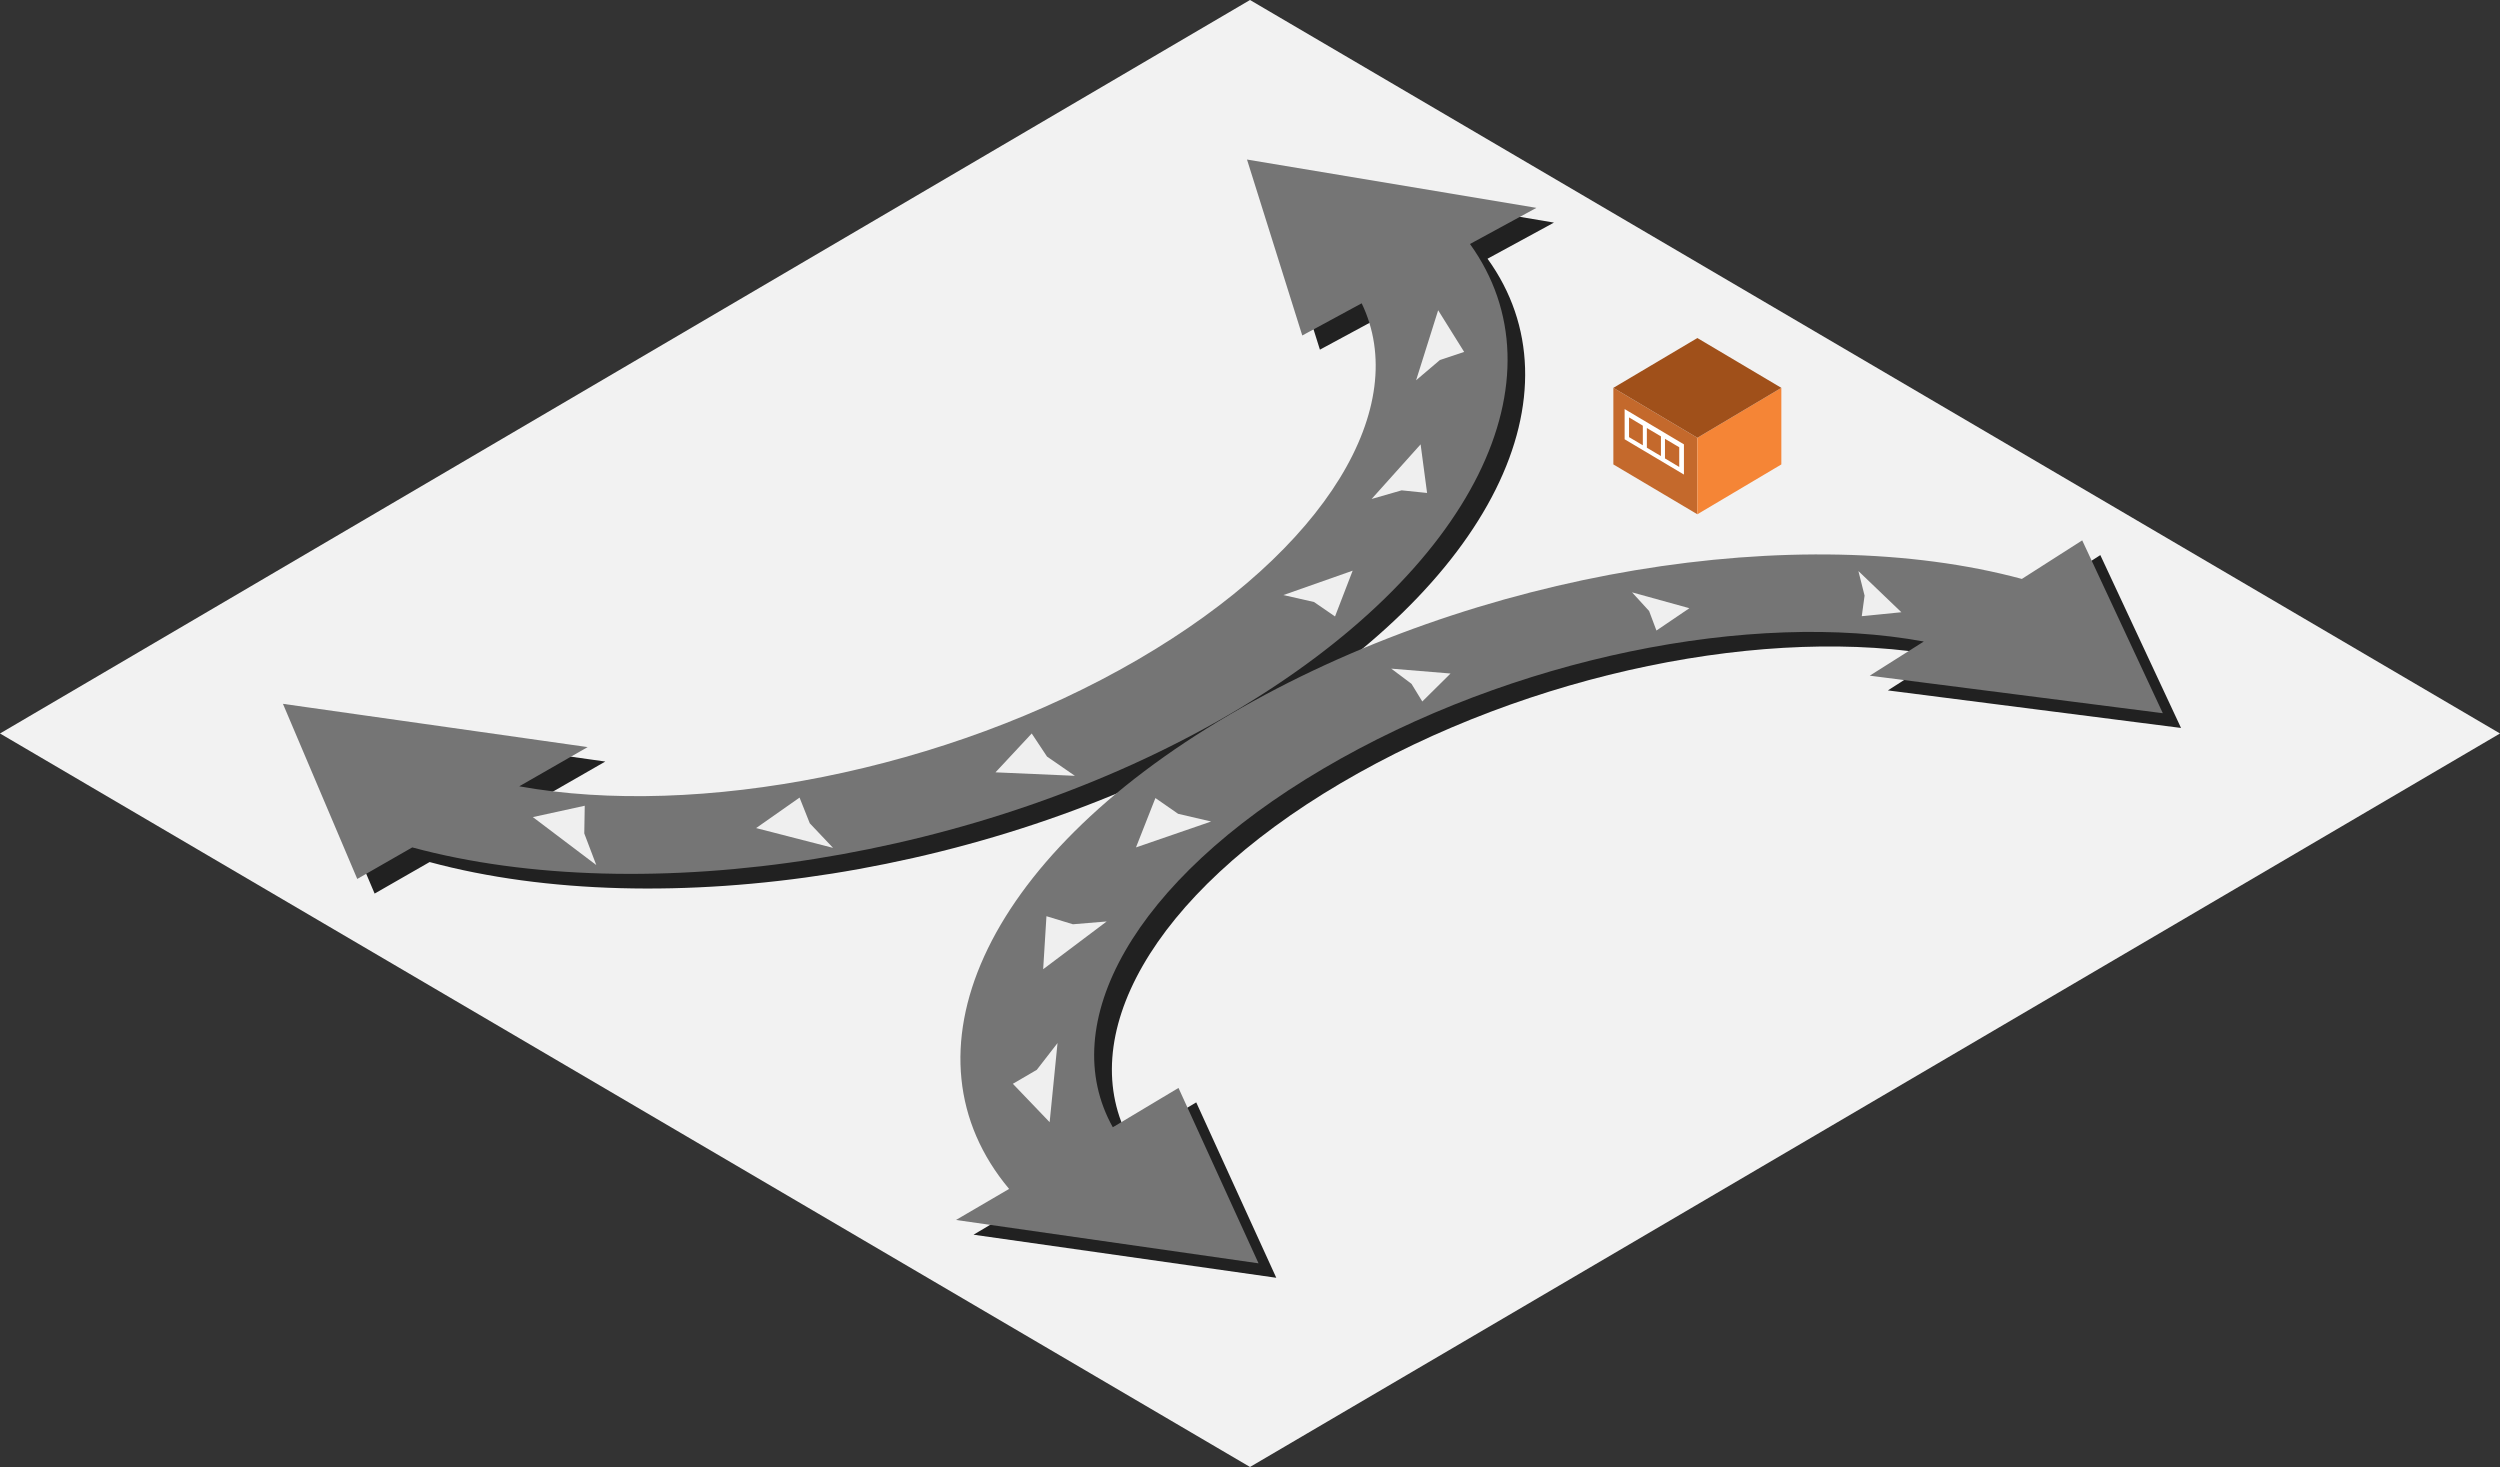 <svg xmlns="http://www.w3.org/2000/svg" viewBox="0 0 266.4 156.32"><rect x="0" y="0" width="266.4" height="156.32" fill="#333333" stroke="none"/><defs><style>.a{fill:#f2f2f2;}.b{fill:#212121;}.c{fill:#c4692c;}.d{fill:#f58536;}.e{fill:#a0501a;}.f{fill:#fff;}.g{fill:#757575;}.h{fill:#efefef;}</style></defs><title>Asset 71</title><polygon class="a" points="133.2 0 0 78.16 133.2 156.32 266.4 78.16 133.2 0"/><path class="b" d="M158.51,27.57l7.08-3.85-30.83-5.21,5.89,18.75L147,33.83c5.27,10.92-3.56,26.16-23.92,38S76.2,88.75,57.2,85.34l7.3-4.19L32,76.56l7.92,18.66,5.86-3.36c24.75,6.68,60.61,1.33,87.12-14.2C159.15,62.28,168.73,41.72,158.51,27.57Z"/><path class="b" d="M136,136.16l-8.53-18.69-7,4.19c-6.15-11,2.16-26.28,22.38-38.19s45.81-16.9,64.07-13.57l-5.75,3.67,31.24,4-8.6-18.42-6.43,4.11c-23.54-6.36-58.17-.93-84.4,14.45C106.41,93.19,97.49,114,109.4,128.21l-5.66,3.36Z"/><polygon class="c" points="180.87 54.8 171.92 49.49 171.92 41.33 180.87 46.65 180.87 54.8"/><polygon class="d" points="180.87 54.8 189.82 49.49 189.82 41.33 180.87 46.65 180.87 54.8"/><polygon class="e" points="180.87 36.02 171.92 41.33 180.87 46.65 189.82 41.33 180.87 36.02"/><path class="f" d="M173.12,46.81l6.32,3.76V47.35l-6.32-3.76Zm4.3-.05,1.52.9v2.1l-1.52-.91Zm-1.93-1.15,1.5.89v2.1l-1.5-.89Zm-1.9-1.13,1.47.88v2.09l-1.47-.87Z"/><path class="g" d="M156.64,26l7.08-3.85L132.88,17l5.89,18.75,6.33-3.43c5.27,10.92-3.55,26.16-23.91,38S74.33,87.21,55.33,83.79l7.29-4.18L30.15,75l7.92,18.66,5.86-3.36c24.74,6.68,60.6,1.32,87.12-14.2C157.28,60.74,166.85,40.18,156.64,26Z"/><path class="g" d="M134.11,134.62l-8.53-18.69-7,4.19c-6.15-11,2.16-26.28,22.39-38.19S186.72,65,205,68.36L199.24,72l31.23,4-8.59-18.42-6.43,4.11c-23.55-6.36-58.17-.93-84.4,14.45-26.52,15.52-35.43,36.33-23.52,50.55L101.87,130Z"/><polygon class="h" points="150.9 40.52 153.25 33.06 156.02 37.5 153.44 38.36 150.9 40.52"/><polygon class="h" points="146.16 53.17 151.38 47.35 152.07 52.53 149.36 52.25 146.16 53.17"/><polygon class="h" points="136.76 63.41 144.14 60.81 142.26 65.69 140.02 64.15 136.76 63.41"/><polygon class="h" points="63.54 92.18 56.78 87.07 62.31 85.86 62.26 88.81 63.54 92.18"/><polygon class="h" points="88.77 90.35 80.57 88.24 85.2 84.99 86.29 87.73 88.77 90.35"/><polygon class="h" points="114.54 82.67 106.08 82.3 109.94 78.16 111.57 80.62 114.54 82.67"/><polygon class="h" points="112.69 111.15 111.85 119.58 107.93 115.49 110.48 114 112.69 111.15"/><polygon class="h" points="117.93 98.19 111.16 103.28 111.51 97.63 114.33 98.49 117.93 98.19"/><polygon class="h" points="129.06 87.54 121.05 90.3 123.12 85.04 125.54 86.72 129.06 87.54"/><polygon class="h" points="198.03 60.85 202.61 65.24 198.39 65.66 198.69 63.47 198.03 60.85"/><polygon class="h" points="173.91 63.12 180.02 64.81 176.51 67.19 175.73 65.11 173.91 63.12"/><polygon class="h" points="148.25 71.25 154.57 71.77 151.56 74.75 150.41 72.87 148.25 71.25"/></svg>